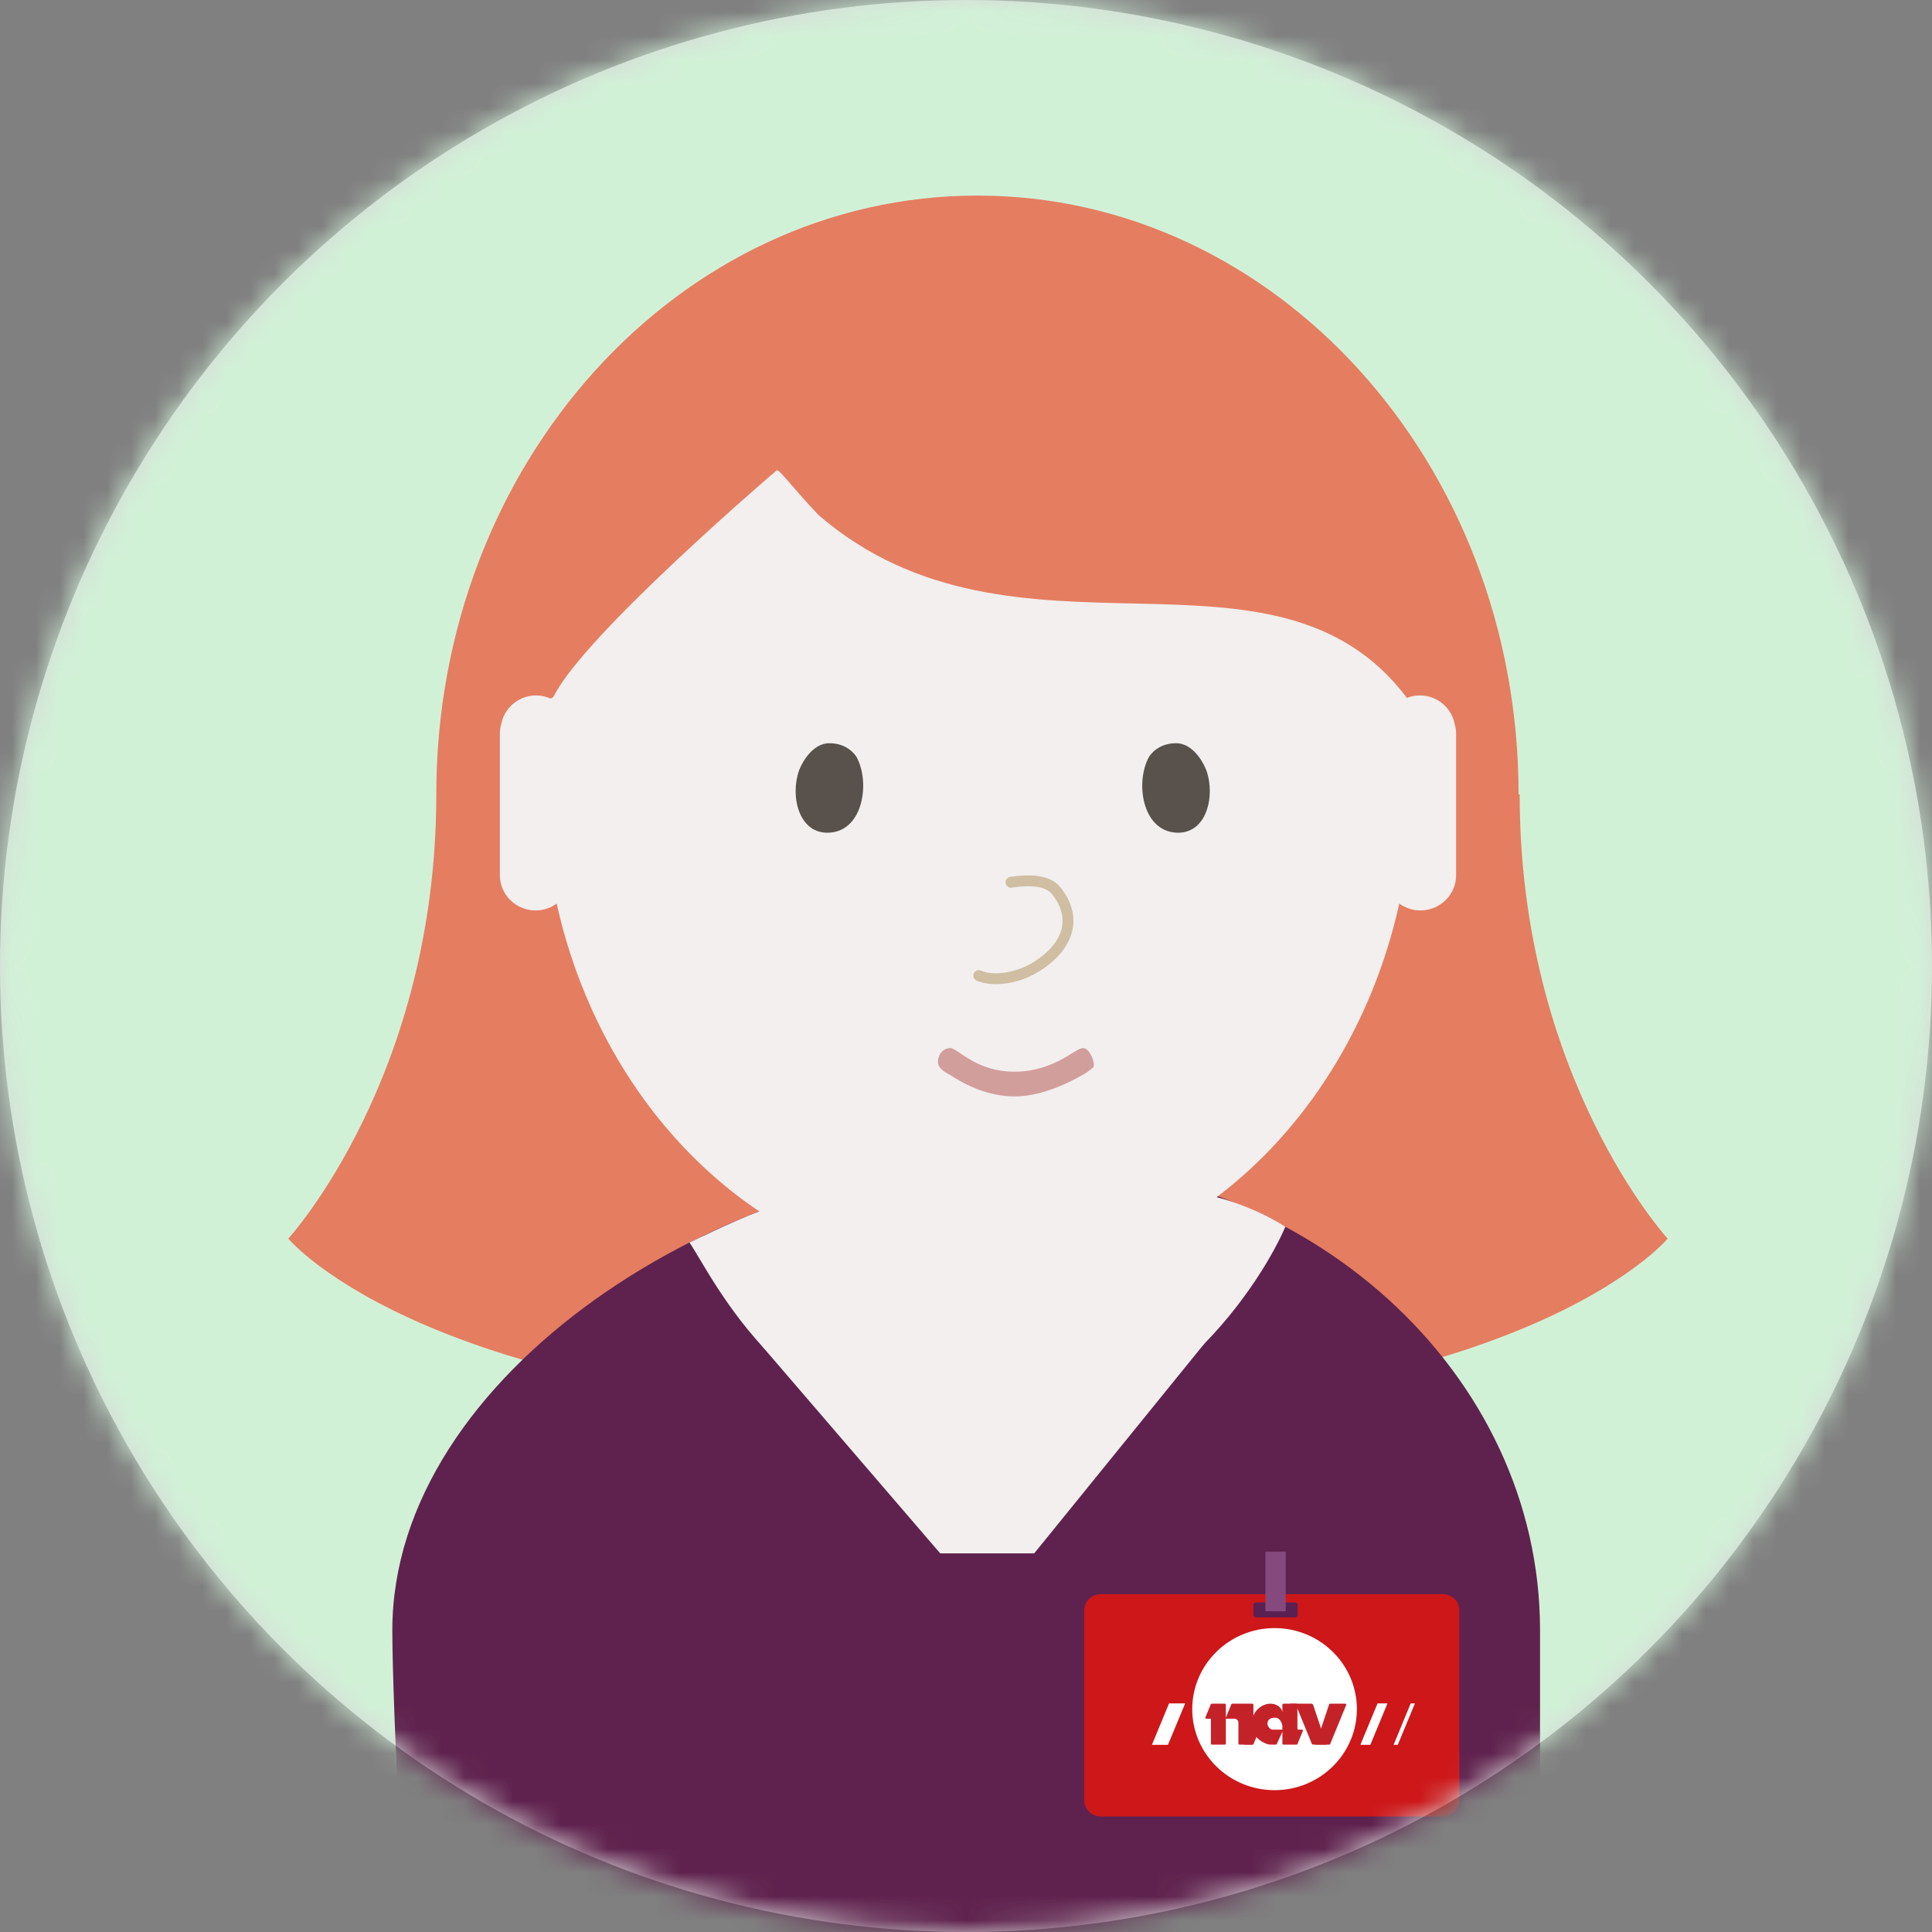 <?xml version="1.0" encoding="UTF-8"?>
<svg width="81px" height="81px" viewBox="0 0 81 81" version="1.1" xmlns="http://www.w3.org/2000/svg" xmlns:xlink="http://www.w3.org/1999/xlink">
    <rect x="0" y="0" width="81" height="81" fill="#808080" stroke="none"/>
    <!-- Generator: Sketch 47.1 (45422) - http://www.bohemiancoding.com/sketch -->
    <title>Icons/employee_happy</title>
    <desc>Created with Sketch.</desc>
    <defs>
        <circle id="path-1" cx="40.5" cy="40.5" r="40.5"></circle>
    </defs>
    <g id="Söknad-ES" stroke="none" stroke-width="1" fill="none" fill-rule="evenodd">
        <g id="Assets" transform="translate(-147, -93)">
            <g id="Stacked-Group" transform="translate(145, 20)">
                <g id="Icons/employee_happy" transform="translate(2, 73)">
                    <mask id="mask-2" fill="white">
                        <use xlink:href="#path-1"></use>
                    </mask>
                    <use id="Mask" fill="#D8D8D8" xlink:href="#path-1"></use>
                    <g id="Person" mask="url(#mask-2)">
                        <g transform="translate(-4, -4)">
                            <rect id="Background" fill="#D1F1D7" fill-rule="evenodd" x="0" y="0" width="89" height="89"></rect>
                            <path d="M67.713,37.306 L67.667,37.306 C67.667,23.44 57.509,12.2 44.98,12.2 C32.45,12.2 22.292,23.44 22.292,37.306 L22.292,37.317 C22.288,49.16 16.087,55.93 16.087,55.93 C16.087,55.93 22.21,63.327 44.98,63.327 L45.024,63.327 C67.794,63.327 73.917,55.93 73.917,55.93 C73.917,55.93 67.713,49.155 67.713,37.306" id="Shape" fill="#E57D61" fill-rule="nonzero"></path>
                            <path d="M68.567,72.341 L68.567,89 C66.895,89 51.424,89 45.175,89 C32.792,89 23.329,89 21.59,89 C20.948,86.374 20.449,75.484 20.449,72.341 C20.449,61.617 34.403,52.655 46.655,52.655 C58.908,52.655 68.567,61.617 68.567,72.341 Z" id="Shape" fill="#5F224E" fill-rule="nonzero"></path>
                            <path d="M64.256,33.344 C63.867,33.127 63.401,33.096 62.987,33.26 C57.381,25.837 46.571,32.69 38.321,25.597 C37.264,24.487 36.713,23.715 36.568,23.715 C36.568,23.715 28.567,30.542 27.234,33.157 C27.234,33.157 27.141,33.344 27.019,33.26 C26.604,33.096 26.138,33.127 25.748,33.344 C25.359,33.561 25.088,33.941 25.009,34.38 C24.976,34.499 24.959,34.622 24.957,34.745 L24.957,40.697 C24.957,41.51 25.628,42.171 26.455,42.171 C26.787,42.171 27.09,42.061 27.338,41.882 C28.56,47.381 31.676,51.999 35.833,54.789 C34.765,55.184 32.907,56.093 32.907,56.093 C33.847,57.451 37.086,64.585 44.998,64.585 C52.911,64.585 57.102,57.301 57.888,55.433 C57.888,55.433 56.723,54.645 55.011,54.191 C58.747,51.363 61.528,47.005 62.666,41.882 C62.914,42.062 63.219,42.171 63.549,42.171 C64.377,42.171 65.048,41.511 65.048,40.697 L65.048,34.745 C65.046,34.622 65.029,34.499 64.995,34.38 C64.917,33.942 64.645,33.562 64.256,33.344 Z" id="Shape" fill="#F2EFEE" fill-rule="nonzero"></path>
                            <path d="M56.433,73.47 L55.131,73.47 C54.953,73.471 54.808,73.329 54.806,73.151 L54.806,73.129 C54.806,72.954 54.951,72.811 55.131,72.811 L56.433,72.811 C56.612,72.811 56.757,72.954 56.757,73.129 L56.757,73.151 C56.757,73.327 56.612,73.47 56.433,73.47" id="Shape" fill="#5F224E" fill-rule="nonzero"></path>
                            <polygon id="Shape" fill="#F2EFEE" fill-rule="nonzero" points="43.419 69.126 47.359 69.126 54.497 60.327 35.855 60.327"></polygon>
                            <path d="M64.492,80.155 L50.151,80.155 C49.771,80.158 49.46,79.853 49.457,79.473 L49.457,71.521 C49.457,71.144 49.767,70.837 50.151,70.837 L64.492,70.837 C64.876,70.837 65.186,71.144 65.186,71.521 L65.186,79.473 C65.185,79.655 65.111,79.83 64.981,79.958 C64.851,80.086 64.675,80.157 64.492,80.156" id="Shape" fill="#CD1719" fill-rule="nonzero"></path>
                            <path d="M60.888,75.657 C60.888,77.531 59.344,79.054 57.438,79.054 C55.531,79.054 53.985,77.531 53.985,75.657 C53.985,73.781 55.531,72.259 57.439,72.259 C59.344,72.259 60.888,73.781 60.888,75.657 L60.888,75.657 Z M52.967,77.153 L52.294,77.153 L53.013,75.417 L53.688,75.417 L52.967,77.153 Z M61.452,77.153 L61.034,77.153 L61.754,75.417 L62.171,75.417 L61.452,77.153 Z M62.603,77.153 L62.427,77.153 L63.144,75.417 L63.321,75.417 L62.603,77.153 Z" id="Shape" fill="#FFFFFF" fill-rule="nonzero"></path>
                            <path d="M54.817,77.144 L55.346,77.144 C55.374,77.144 55.395,77.125 55.395,77.098 L55.395,75.474 C55.395,75.461 55.39,75.449 55.381,75.44 C55.371,75.431 55.359,75.426 55.346,75.427 L54.812,75.427 C54.795,75.426 54.779,75.433 54.767,75.444 C54.756,75.456 54.749,75.472 54.749,75.488 L54.538,75.999 C54.526,76.026 54.547,76.058 54.576,76.058 L54.727,76.058 C54.749,76.058 54.769,76.074 54.769,76.099 L54.769,77.099 C54.769,77.125 54.79,77.145 54.816,77.145" id="Shape" fill="#C42229" fill-rule="nonzero"></path>
                            <path d="M55.968,77.144 L56.5,77.144 C56.527,77.144 56.55,77.125 56.55,77.098 L56.55,75.474 C56.55,75.448 56.528,75.427 56.5,75.427 L55.673,75.427 C55.639,75.427 55.611,75.454 55.611,75.488 L55.4,75.999 L55.327,76.058 L55.749,76.058 C55.844,76.058 55.921,76.131 55.921,76.226 L55.921,77.098 C55.921,77.125 55.941,77.145 55.968,77.145 M58.344,75.427 L57.813,75.427 C57.8,75.427 57.788,75.432 57.779,75.44 C57.769,75.449 57.764,75.461 57.764,75.474 L57.764,77.098 C57.764,77.125 57.786,77.145 57.813,77.145 L58.35,77.145 C58.366,77.146 58.382,77.139 58.394,77.128 C58.405,77.116 58.412,77.1 58.411,77.084 L58.622,76.572 C58.636,76.545 58.615,76.515 58.583,76.515 L58.436,76.515 C58.413,76.515 58.395,76.497 58.395,76.474 L58.395,75.474 C58.395,75.448 58.37,75.427 58.344,75.427" id="Shape" fill="#C42229" fill-rule="nonzero"></path>
                            <path d="M56.158,77.144 L56.507,77.144 C56.54,77.144 56.57,77.117 56.57,77.084 L56.779,76.572 C56.792,76.545 56.772,76.515 56.74,76.515 L56.594,76.515 L56.158,77.145 L56.158,77.144 Z M59.766,75.427 L60.398,75.427 C60.43,75.427 60.451,75.456 60.439,75.484 L59.768,77.119 C59.764,77.136 59.749,77.145 59.729,77.145 L59.158,77.145 L59.726,75.454 C59.732,75.438 59.748,75.427 59.766,75.427 L59.766,75.427 Z" id="Shape" fill="#C42229" fill-rule="nonzero"></path>
                            <path d="M58.974,75.427 L58.081,75.427 C58.018,75.427 58.338,75.487 58.36,75.545 L58.992,77.092 C59.005,77.126 59.037,77.145 59.073,77.145 L59.615,77.145 L59.056,75.485 C59.045,75.45 59.011,75.426 58.974,75.427 M57.259,75.427 C57.556,75.427 57.807,75.627 57.807,75.979 C57.807,76.325 57.763,76.344 57.763,76.344 C57.763,76.344 57.713,76.014 57.452,76.014 C57.197,76.014 57.139,76.16 57.139,76.269 C57.139,76.396 57.27,76.515 57.342,76.515 L57.807,76.515 L57.532,77.114 C57.523,77.133 57.503,77.145 57.482,77.145 L57.271,77.145 C57.049,77.145 56.471,76.86 56.471,76.307 C56.471,75.753 56.9,75.428 57.259,75.428" id="Shape" fill="#C42229" fill-rule="nonzero"></path>
                            <path d="M58.283,71.809 L56.674,71.809 C56.641,71.809 56.61,71.796 56.587,71.773 C56.563,71.75 56.55,71.718 56.55,71.686 L56.55,71.301 C56.55,71.234 56.605,71.18 56.674,71.18 L58.283,71.18 C58.352,71.18 58.408,71.234 58.408,71.301 L58.408,71.686 C58.408,71.754 58.353,71.809 58.283,71.809" id="Shape" fill="#5B2052" fill-rule="nonzero"></path>
                            <polygon id="Shape" fill="#86497E" fill-rule="nonzero" points="57.054 71.555 57.904 71.555 57.904 69.054 57.054 69.054"></polygon>
                            <path d="M49.398,49.061 C49.293,49.117 47.9,49.968 46.549,49.968 C45.649,49.968 44.741,49.666 43.826,49.061 C43.49,48.899 43.322,48.72 43.322,48.526 C43.322,48.234 43.508,47.962 43.826,47.94 C44.144,47.918 44.888,48.94 46.549,48.931 C48.21,48.922 49.081,47.94 49.398,47.94 C49.715,47.94 49.934,48.635 49.84,48.74 C49.747,48.845 49.503,49.005 49.398,49.061 Z" id="Shape" fill="#D19E9C" fill-rule="nonzero"></path>
                            <path d="M38.781,38.909 C37.48,38.993 37.115,37.355 37.507,36.286 C37.581,36.082 38.012,35.16 38.774,35.16 C39.536,35.16 39.872,35.665 39.918,35.752 C40.479,36.794 40.204,38.817 38.781,38.909 M53.299,38.909 C54.6,38.993 54.965,37.355 54.572,36.286 C54.499,36.083 54.067,35.16 53.306,35.16 C52.544,35.16 52.208,35.665 52.161,35.752 C51.6,36.794 51.875,38.817 53.299,38.909" id="Shape" fill="#59514B" fill-rule="nonzero"></path>
                            <path d="M45.756,45.261 C45.455,45.261 45.175,45.212 44.943,45.11 C44.828,45.059 44.776,44.924 44.826,44.809 C44.878,44.694 45.012,44.643 45.127,44.693 C45.662,44.931 46.622,44.779 47.313,44.348 C48.016,43.911 48.437,43.388 48.529,42.835 C48.604,42.385 48.456,41.917 48.098,41.479 C47.851,41.175 47.27,41.084 46.417,41.216 C46.294,41.232 46.179,41.148 46.159,41.025 C46.14,40.901 46.225,40.784 46.349,40.765 C47.384,40.605 48.091,40.749 48.451,41.193 C48.892,41.734 49.074,42.328 48.979,42.91 C48.863,43.595 48.371,44.226 47.553,44.735 C47.004,45.077 46.339,45.261 45.756,45.261" id="Shape" fill="#D0BEA3" fill-rule="nonzero"></path>
                        </g>
                    </g>
                </g>
            </g>
        </g>
    </g>
</svg>